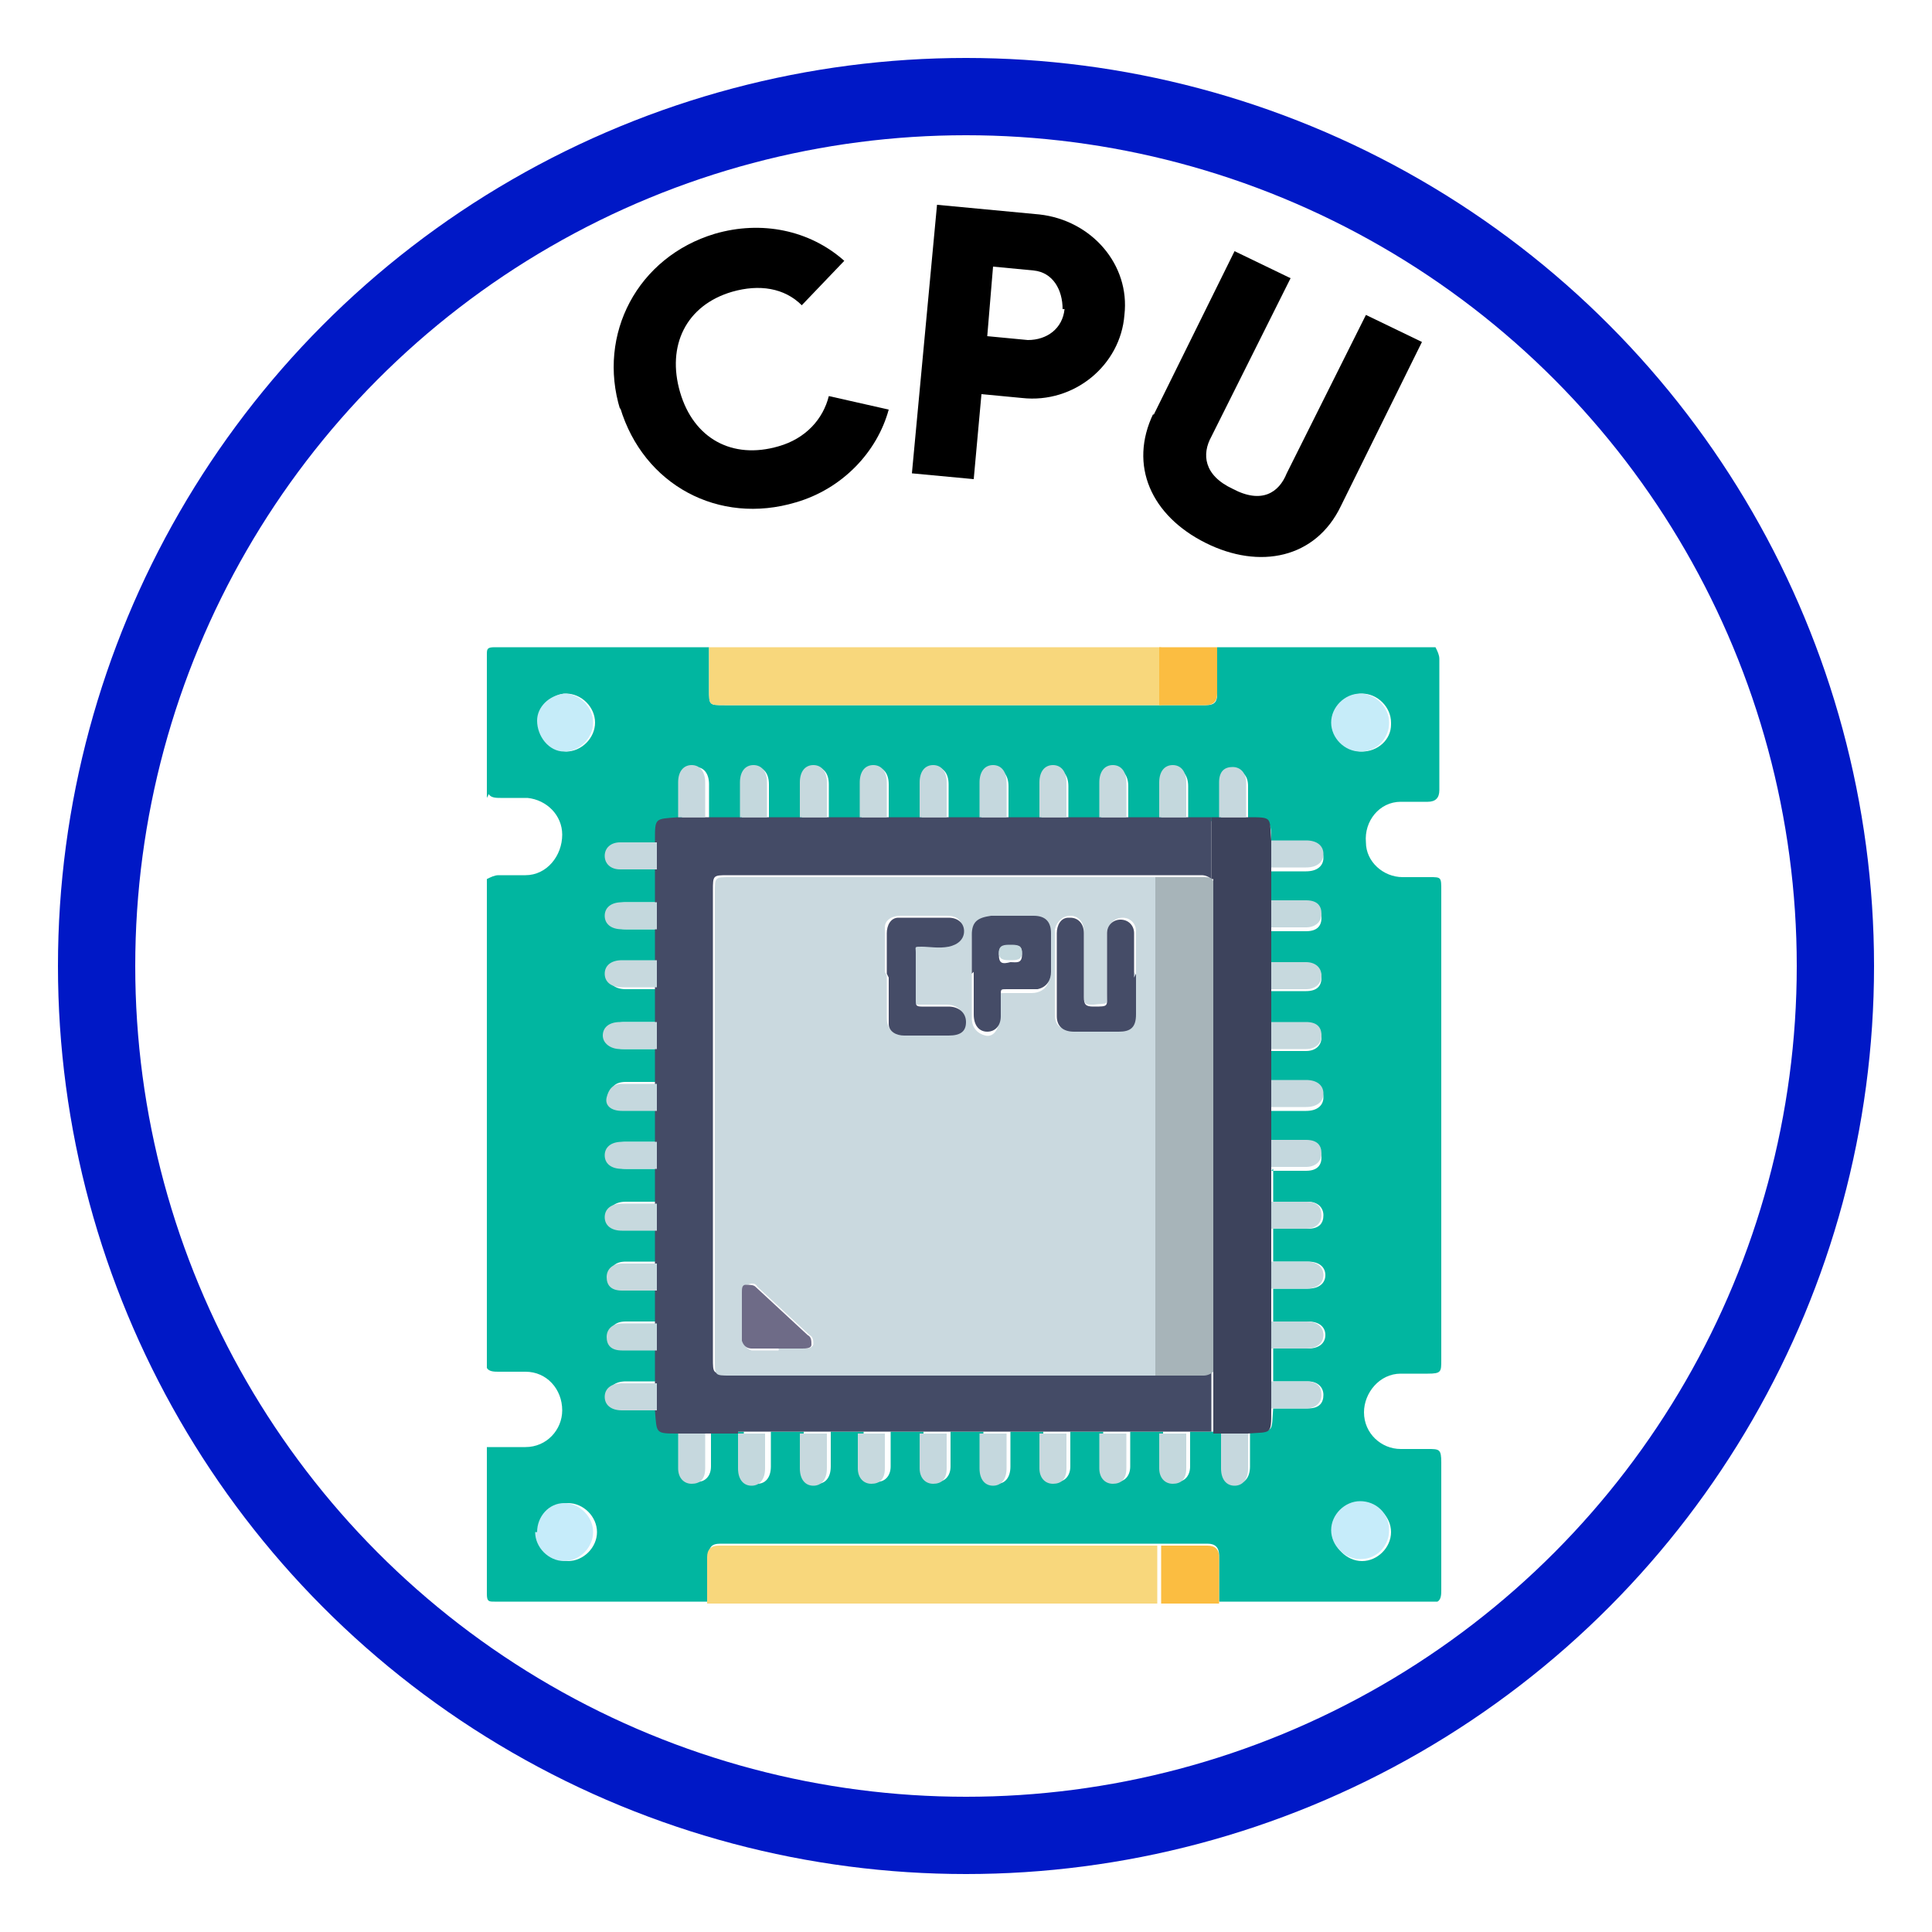 <?xml version="1.0" encoding="UTF-8"?><svg id="Layer_1" xmlns="http://www.w3.org/2000/svg" viewBox="0 0 100 100"><defs><style>.cls-1{fill:#a7b4b9;}.cls-2{fill:none;stroke:#0018c6;stroke-miterlimit:10;stroke-width:4px;}.cls-3{fill:#444b66;}.cls-4{fill:#f8d77c;}.cls-5{fill:#c6ecf9;}.cls-6{fill:#fbbd41;}.cls-7{fill:#3d435c;}.cls-8{fill:#01b6a0;}.cls-9{fill:#c6ecfa;}.cls-10{fill:#454c67;}.cls-11{fill:#c6d8de;}.cls-12{fill:#c4d8dd;}.cls-13{fill:#cad9df;}.cls-14{fill:#c7d9de;}.cls-15{fill:#c5d8de;}.cls-16{fill:#6e6b87;}</style></defs><circle class="cls-2" cx="50" cy="50" r="45"/><path class="cls-8" d="m25.2,41.3v-7.4c0-.3,0-.4.4-.4h11.1c0,.7,0,1.4,0,2.2,0,.8,0,.8.8.8h24.9c.5,0,.6-.2.6-.6v-2.4h11.3c.1.2.2.4.2.6v6.8c0,.4-.2.6-.6.6s-1,0-1.4,0c-1.1,0-1.9,1-1.8,2.1,0,1,.9,1.8,1.9,1.8h1.4c.6,0,.6,0,.6.7v24.3c0,.6,0,.7-.7.7h-1.4c-1.1,0-1.9,1-1.9,2,0,1.1.9,1.9,1.9,1.9h1.4c.6,0,.7,0,.7.7v6.6c0,.2,0,.5-.2.6h-11.3v-2.4c0-.4-.2-.6-.6-.6h-25.2c-.5,0-.6.2-.6.6,0,.8,0,1.6,0,2.4h-11.1c-.3,0-.4,0-.4-.4v-7.6h2c1.1,0,1.9-.9,1.9-1.9,0-1.1-.8-2-1.9-2h-1.4c-.2,0-.5,0-.6-.2v-25.3c.2-.1.4-.2.6-.2h1.4c1.1,0,1.9-1,1.9-2.1,0-1-.8-1.8-1.8-1.9h-1.4c-.2,0-.5,0-.6-.2Zm40.6,19.3h1.8c.6,0,.8-.3.8-.7s-.3-.7-.8-.7h-1.8v-1.7h1.8c.6,0,.9-.3.9-.7s-.3-.7-.9-.7-1.2,0-1.8,0v-1.7h1.8c.5,0,.8-.3.8-.7s-.3-.7-.8-.7-1.2,0-1.8,0v-1.7h1.8c.6,0,.8-.3.8-.7s-.3-.7-.8-.7h-1.8v-1.7h1.8c.6,0,.8-.3.8-.7s-.3-.7-.8-.7-1.2,0-1.8,0v-1.7h1.8c.6,0,.9-.3.9-.7s-.3-.7-.9-.7-1.2,0-1.8,0c0-1.3,0-1.2-1.2-1.2v-1.8c0-.6-.3-.8-.7-.8s-.7.3-.7.8,0,1.2,0,1.8h-.4s-1.3,0-1.3,0v-1.8c0-.6-.3-.9-.7-.9s-.7.3-.7.9,0,1.2,0,1.8h-1.7v-1.8c0-.6-.3-.9-.7-.9s-.7.3-.7.9,0,1.2,0,1.8h-1.7v-1.8c0-.6-.3-.9-.7-.9s-.7.3-.7.9,0,1.2,0,1.8h-1.7v-1.8c0-.6-.3-.9-.7-.9s-.7.3-.7.8v1.8h-1.7v-1.8c0-.6-.3-.9-.7-.9s-.7.3-.7.9,0,1.2,0,1.8h-1.7v-1.8c0-.6-.3-.9-.7-.9s-.7.3-.7.9,0,1.2,0,1.8h-1.7v-1.8c0-.6-.3-.9-.7-.9s-.7.3-.7.9,0,1.2,0,1.8h-1.7v-1.8c0-.6-.3-.9-.7-.9s-.7.3-.7.9,0,1.2,0,1.8h-1.7v-1.8c0-.6-.3-.9-.7-.9s-.7.3-.7.9,0,1.2,0,1.8c-1.2,0-1.1,0-1.1,1.2h-1.8c-.6,0-.9.3-.8.7s.3.7.8.7h1.8v1.7h-1.8c-.6,0-.9.3-.9.7s.3.7.9.7,1.2,0,1.8,0v1.7h-1.8c-.6,0-.9.3-.9.7s.3.7.9.7h1.8v1.7h-1.9c-.5,0-.9.3-.9.7s.3.7.9.7h1.9v1.7h-1.8c-.6,0-.8.3-.8.7s.3.7.8.7,1.2,0,1.8,0v1.7h-1.8c-.6,0-.9.3-.9.7s.3.7.9.7,1.2,0,1.8,0v1.7h-1.8c-.6,0-.9.3-.9.7s.3.7.9.7,1.2,0,1.8,0v1.7h-1.8c-.6,0-.8.3-.8.7s.3.7.8.7,1.2,0,1.8,0v1.7h-1.8c-.6,0-.8.3-.8.7s.3.7.8.7,1.2,0,1.8,0v1.7h-1.8c-.6,0-.9.3-.9.7s.3.7.9.7h1.8c0,1.2,0,1.1,1.2,1.2v1.8c0,.6.3.8.7.8s.7-.3.7-.8,0-1.2,0-1.8h1.7v1.8c0,.6.3.9.7.9s.7-.3.7-.9,0-1.2,0-1.8h1.7v1.8c0,.6.3.9.7.9s.7-.3.7-.9,0-1.2,0-1.8h1.7v1.8c0,.6.3.8.7.8s.7-.3.7-.8,0-1.2,0-1.8h1.7v1.8c0,.6.3.8.7.8s.7-.3.7-.8,0-1.2,0-1.8h1.7v1.8c0,.6.3.9.7.9s.7-.3.7-.9,0-1.2,0-1.8h1.7v1.8c0,.6.3.8.7.8s.7-.3.7-.8,0-1.2,0-1.8h1.7v1.8c0,.6.3.8.7.8s.7-.3.7-.8,0-1.2,0-1.8h1.7v1.8c0,.6.3.8.7.8s.7-.3.7-.8,0-1.2,0-1.8h1.7v1.8c0,.6.3.9.7.9s.7-.3.7-.9,0-1.2,0-1.8c1.3,0,1.1,0,1.2-1.2h1.8c.6,0,.8-.3.8-.7s-.3-.7-.8-.7-1.2,0-1.8,0v-1.7h1.8c.6,0,.9-.3.9-.7s-.3-.7-.9-.7-1.2,0-1.8,0v-1.7h1.8c.6,0,.9-.3.9-.7s-.3-.7-.9-.7-1.2,0-1.8,0v-1.7h1.8c.6,0,.8-.3.8-.7s-.3-.7-.8-.7-1.2,0-1.8,0v-1.7Zm-36.5-21.7c.8,0,1.5-.7,1.5-1.5,0,0,0,0,0,0,0-.8-.7-1.5-1.5-1.5-.8,0-1.4.8-1.4,1.6,0,.7.6,1.3,1.4,1.4h0Zm42.7-1.5c0-.8-.7-1.5-1.5-1.5-.8,0-1.5.7-1.5,1.5,0,.8.7,1.5,1.5,1.5.8,0,1.5-.6,1.5-1.4,0,0,0,0,0,0Zm-44.1,41.9c0,.8.7,1.5,1.5,1.5.8,0,1.5-.7,1.5-1.5h0c0-.8-.7-1.5-1.5-1.5,0,0,0,0,0,0-.8,0-1.5.7-1.5,1.5,0,0,0,0,0,0Zm44.1,0c0-.8-.7-1.5-1.5-1.5,0,0,0,0,0,0-.8,0-1.5.7-1.5,1.5,0,.8.7,1.5,1.5,1.5.8,0,1.5-.7,1.5-1.5Z"/><path class="cls-4" d="m60,36.5h-22.5c-.8,0-.8,0-.8-.8,0-.7,0-1.4,0-2.2h23.4v3Z"/><path class="cls-4" d="m36.6,83c0-.8,0-1.6,0-2.4,0-.4.2-.6.6-.6h22.7v3h-23.4Z"/><path class="cls-6" d="m60,36.5v-3h3v2.4c0,.4-.2.6-.6.6-.8,0-1.6,0-2.3,0Z"/><path class="cls-6" d="m60.1,83v-3h2.4c.4,0,.6.2.6.6v2.4h-3Z"/><path class="cls-3" d="m38.2,74.2h-3.1c-1.2,0-1.1,0-1.2-1.2v-29.5c0-1.2,0-1.1,1.2-1.2h27.6v3.2c-.1-.1-.3-.2-.5-.2h-24.5c-.8,0-.8,0-.8.8v24.2c0,.8,0,.8.8.8h24.5c.2,0,.4,0,.5-.2v3.2h-24.5Z"/><path class="cls-7" d="m62.7,45.5v-3.2h.4s1.5,0,1.5,0c1.3,0,1.1,0,1.2,1.2v29.5c0,1.3,0,1.1-1.2,1.2h-1.8v-28.7h0Z"/><path class="cls-5" d="m29.2,38.9c-.8,0-1.4-.8-1.4-1.6,0-.7.6-1.3,1.4-1.4.8,0,1.5.7,1.5,1.5,0,.8-.7,1.5-1.5,1.5,0,0,0,0,0,0Z"/><path class="cls-5" d="m71.9,37.4c0,.8-.6,1.5-1.5,1.5,0,0,0,0,0,0-.8,0-1.5-.7-1.5-1.5,0-.8.7-1.5,1.5-1.5.8,0,1.5.7,1.5,1.5Z"/><path class="cls-9" d="m27.8,79.3c0-.8.6-1.5,1.4-1.5,0,0,0,0,0,0,.8,0,1.5.7,1.5,1.5,0,0,0,0,0,0,0,.8-.7,1.5-1.5,1.5-.8,0-1.5-.7-1.5-1.5Z"/><path class="cls-9" d="m71.9,79.2c0,.8-.6,1.5-1.5,1.5,0,0,0,0,0,0-.8,0-1.5-.7-1.5-1.5,0-.8.7-1.5,1.5-1.5.8,0,1.5.6,1.5,1.5,0,0,0,0,0,0Z"/><path class="cls-12" d="m39.7,42.3h-1.4v-1.8c0-.6.3-.9.7-.9s.7.3.7.9,0,1.2,0,1.8Z"/><path class="cls-15" d="m65.8,57.4v-1.5h1.8c.6,0,.9.3.9.7s-.3.7-.9.7h-1.8Z"/><path class="cls-15" d="m49,42.3h-1.4v-1.8c0-.6.3-.9.7-.9s.7.3.7.9,0,1.2,0,1.8Z"/><path class="cls-15" d="m52.1,42.3h-1.4v-1.8c0-.6.3-.9.7-.9s.7.3.7.9,0,1.2,0,1.8Z"/><path class="cls-15" d="m34,56v1.5h-1.8c-.6,0-.9-.3-.8-.7s.3-.7.8-.7,1.2,0,1.8,0Z"/><path class="cls-12" d="m65.8,69.9v-1.5h1.8c.6,0,.9.3.9.7s-.3.7-.9.7h-1.8Z"/><path class="cls-15" d="m65.8,60.5v-1.5h1.8c.6,0,.8.3.8.7s-.3.7-.8.7-1.2,0-1.8,0Z"/><path class="cls-12" d="m34,68.4v1.5h-1.8c-.6,0-.8-.3-.8-.7s.3-.7.8-.7,1.2,0,1.8,0Z"/><path class="cls-12" d="m34,46.6v1.5h-1.8c-.6,0-.9-.3-.9-.7s.3-.7.9-.7,1.1,0,1.8,0Z"/><path class="cls-12" d="m65.8,48.1v-1.5h1.8c.6,0,.8.3.8.7s-.3.7-.8.7-1.2,0-1.8,0Z"/><path class="cls-15" d="m34,59.1v1.4h-1.8c-.6,0-.9-.3-.9-.7s.3-.7.9-.7h1.8Z"/><path class="cls-12" d="m38.2,74.2h1.4v1.8c0,.6-.3.9-.7.9s-.7-.3-.7-.9,0-1.2,0-1.8Z"/><path class="cls-15" d="m47.6,74.2h1.4v1.8c0,.6-.3.8-.7.8s-.7-.3-.7-.8,0-1.2,0-1.8Z"/><path class="cls-15" d="m50.7,74.2h1.4v1.8c0,.6-.3.9-.7.9s-.7-.3-.7-.9v-1.8Z"/><path class="cls-12" d="m60,74.2h1.4v1.8c0,.6-.3.8-.7.8s-.7-.3-.7-.8,0-1.2,0-1.8Z"/><path class="cls-12" d="m61.4,42.3h-1.4v-1.8c0-.6.3-.9.7-.9s.7.3.7.9,0,1.2,0,1.8Z"/><path class="cls-14" d="m34,52.9v1.4h-1.9c-.5,0-.9-.3-.9-.7s.3-.7.9-.7h1.9Z"/><path class="cls-14" d="m65.8,54.3v-1.4h1.8c.6,0,.8.3.8.7s-.3.7-.8.7h-1.8Z"/><path class="cls-14" d="m53.8,74.2h1.4v1.8c0,.6-.3.8-.7.8s-.7-.3-.7-.8,0-1.2,0-1.8Z"/><path class="cls-14" d="m34,62.2v1.5h-1.8c-.6,0-.9-.3-.9-.7s.3-.7.9-.7,1.2,0,1.8,0Z"/><path class="cls-14" d="m65.8,63.7v-1.5h1.8c.6,0,.8.3.8.7s-.3.7-.8.7-1.2,0-1.8,0Z"/><path class="cls-14" d="m45.9,42.3h-1.4v-1.8c0-.6.3-.9.7-.9s.7.3.7.9,0,1.2,0,1.8Z"/><path class="cls-14" d="m55.2,42.3h-1.4v-1.8c0-.6.3-.9.7-.9s.7.3.7.9,0,1.2,0,1.8Z"/><path class="cls-14" d="m44.4,74.2h1.4v1.8c0,.6-.3.8-.7.8s-.7-.3-.7-.8,0-1.2,0-1.8Z"/><path class="cls-11" d="m34,71.6v1.4h-1.8c-.6,0-.9-.3-.9-.7s.3-.7.9-.7,1.2,0,1.8,0Z"/><path class="cls-11" d="m65.8,73v-1.5h1.8c.6,0,.8.3.8.7s-.3.7-.8.7-1.2,0-1.8,0Z"/><path class="cls-11" d="m65.8,45v-1.5h1.8c.6,0,.9.3.9.7s-.3.7-.9.7h-1.8Z"/><path class="cls-14" d="m41.4,74.2h1.4v1.8c0,.6-.3.9-.7.9s-.7-.3-.7-.9,0-1.2,0-1.8Z"/><path class="cls-14" d="m65.8,51.2v-1.4h1.8c.5,0,.8.3.8.7s-.3.7-.8.7-1.2,0-1.8,0Z"/><path class="cls-14" d="m34,49.7v1.4h-1.8c-.6,0-.9-.3-.9-.7s.3-.7.9-.7h1.8Z"/><path class="cls-14" d="m34,65.3v1.5h-1.8c-.6,0-.8-.3-.8-.7s.3-.7.8-.7,1.2,0,1.8,0Z"/><path class="cls-14" d="m65.8,66.8v-1.5h1.8c.6,0,.9.3.9.7s-.3.7-.9.7h-1.8Z"/><path class="cls-11" d="m35.1,74.2h1.4v1.8c0,.6-.3.8-.7.8s-.7-.3-.7-.8,0-1.2,0-1.8Z"/><path class="cls-11" d="m34,43.5v1.5h-1.9c-.5,0-.8-.3-.8-.7s.3-.7.8-.7,1.2,0,1.9,0Z"/><path class="cls-11" d="m64.6,42.3h-1.5v-1.8c0-.6.3-.8.7-.8s.7.3.7.8,0,1.2,0,1.8Z"/><path class="cls-11" d="m63.1,74.2h1.5v1.8c0,.6-.3.9-.7.9s-.7-.3-.7-.9,0-1.2,0-1.8Z"/><path class="cls-14" d="m58.3,42.3h-1.4v-1.8c0-.6.3-.9.7-.9s.7.3.7.9,0,1.2,0,1.8Z"/><path class="cls-14" d="m42.8,42.3h-1.4v-1.8c0-.6.3-.9.7-.9s.7.3.7.9,0,1.2,0,1.8Z"/><path class="cls-11" d="m36.5,42.3h-1.4v-1.8c0-.6.3-.9.7-.9s.7.3.7.9,0,1.2,0,1.8Z"/><path class="cls-14" d="m56.9,74.2h1.4v1.8c0,.6-.3.8-.7.8s-.7-.3-.7-.8,0-1.2,0-1.8Z"/><path class="cls-13" d="m59.8,71.2h-22c-.8,0-.8,0-.8-.8v-24.2c0-.8,0-.8.8-.8h22v25.9Zm-1-20.7h0v-2.3c0-.4-.3-.7-.7-.7,0,0,0,0,0,0-.4,0-.7.3-.8.7,0,0,0,0,0,0v3.1c0,.8.1.6-.7.7-.4,0-.5,0-.5-.5v-3.3c0-.5-.3-.8-.7-.8-.4,0-.7.3-.8.7,0,0,0,0,0,.1v4.3c0,.6.3.8.9.8h2.3c.6,0,.9-.3.9-.9s0-1.4,0-2.1Zm-8.5,0v2.2c0,.5.3.8.7.9s.7-.3.7-.8v-1.1c0-.3,0-.3.3-.3h1.4c.4,0,.8-.2.9-.7,0,0,0-.1,0-.2v-2c0-.7-.3-.9-.9-.9h-2.1c-.7,0-1,.2-1,1s0,1.3,0,2h0Zm-4.4,0v2.2c0,.4.2.8.6.8,0,0,.1,0,.2,0h2.3c.5,0,.9-.3.9-.7s-.3-.8-.9-.8h-1.4c-.2,0-.3,0-.3-.3,0-.8,0-1.7,0-2.5,0-.2,0-.3.3-.3h1.4c.5,0,.8-.3.8-.8s-.3-.7-.8-.7h-2.4c-.4,0-.8.2-.8.6,0,0,0,.1,0,.2,0,.7,0,1.4,0,2.1h0Zm-5.6,19.3h1.3c.2,0,.4,0,.5-.2,0-.2,0-.4-.2-.5l-2.7-2.5c-.1-.2-.3-.2-.5-.1-.2,0-.2.2-.2.4v2.5c0,.2.1.4.4.5,0,0,0,0,0,0h1.4Z"/><path class="cls-1" d="m59.8,71.2v-25.8h2.5c.2,0,.4,0,.5.2v25.4c-.1.1-.3.2-.5.2-.8,0-1.7,0-2.5,0Z"/><path class="cls-10" d="m58.8,50.4v2.1c0,.7-.3.9-.9.9h-2.3c-.6,0-.9-.3-.9-.8v-4.3c0-.4.2-.8.6-.8,0,0,0,0,.1,0,.4,0,.7.3.7.8v3.3c0,.4.1.5.5.5.8,0,.7,0,.7-.7v-3.1c0-.4.3-.7.7-.7,0,0,0,0,0,0,.4,0,.7.3.7.7,0,0,0,0,0,0v2.3h0Z"/><path class="cls-10" d="m50.3,50.4v-2c0-.7.3-.9,1-1h2.2c.6,0,.9.3.9.9s0,1.4,0,2c0,.4-.2.8-.7.9,0,0-.1,0-.2,0h-1.4c-.3,0-.3,0-.3.3v1.1c0,.5-.3.8-.7.8s-.7-.3-.7-.9c0-.7,0-1.4,0-2.2Zm2-.6c.3,0,.6.1.6-.4s-.2-.5-.6-.4-.6-.1-.6.4.2.5.6.4h0Z"/><path class="cls-10" d="m45.9,50.4v-2.1c0-.4.2-.8.6-.8,0,0,.1,0,.2,0h2.4c.5,0,.8.3.8.7s-.3.7-.8.8-1,0-1.4,0-.3,0-.3.3c0,.8,0,1.7,0,2.5,0,.2,0,.3.3.3h1.4c.5,0,.9.3.9.8s-.3.7-.9.7h-2.3c-.4,0-.8-.2-.8-.6,0,0,0-.1,0-.2,0-.7,0-1.5,0-2.2Z"/><path class="cls-16" d="m40.3,69.8h-1.4c-.2,0-.4-.1-.5-.4,0,0,0,0,0,0v-2.5c0-.2,0-.4.2-.4.2,0,.4,0,.5.1l2.7,2.5c.2.1.2.3.2.5,0,.2-.3.2-.5.2h-1.3Z"/><path class="cls-12" d="m52.3,49.7c-.3,0-.6,0-.6-.4s.3-.4.6-.4.6,0,.6.4-.3.4-.6.4Z"/><path d="m32.1,21.2c-1.2-3.9.9-7.9,4.9-9.1,2.4-.7,4.9-.2,6.7,1.4l-2.2,2.3c-.9-.9-2.2-1.1-3.6-.7-2.4.7-3.4,2.8-2.7,5.2.7,2.4,2.7,3.5,5.1,2.8,1.4-.4,2.3-1.4,2.6-2.6l3.1.7c-.6,2.2-2.4,4.1-4.8,4.8-4,1.2-7.9-.9-9.1-4.9Z"/><path d="m58.2,16.3c-.2,2.6-2.6,4.6-5.3,4.3l-2.1-.2-.4,4.4-3.2-.3,1.3-13.9,5.3.5c2.7.3,4.7,2.6,4.4,5.2Zm-3.2-.3c0-1-.5-1.9-1.5-2l-2.1-.2-.3,3.6,2.1.2c1,0,1.8-.6,1.9-1.6Z"/><path d="m59.7,21.5l4.2-8.5,2.9,1.4-4.1,8.2c-.5.9-.4,2,1.1,2.7,1.5.8,2.4.2,2.8-.8l4.1-8.2,2.9,1.4-4.2,8.5c-1.3,2.7-4.2,3.3-7,1.9-2.8-1.4-4-4-2.7-6.7Z"/></svg>